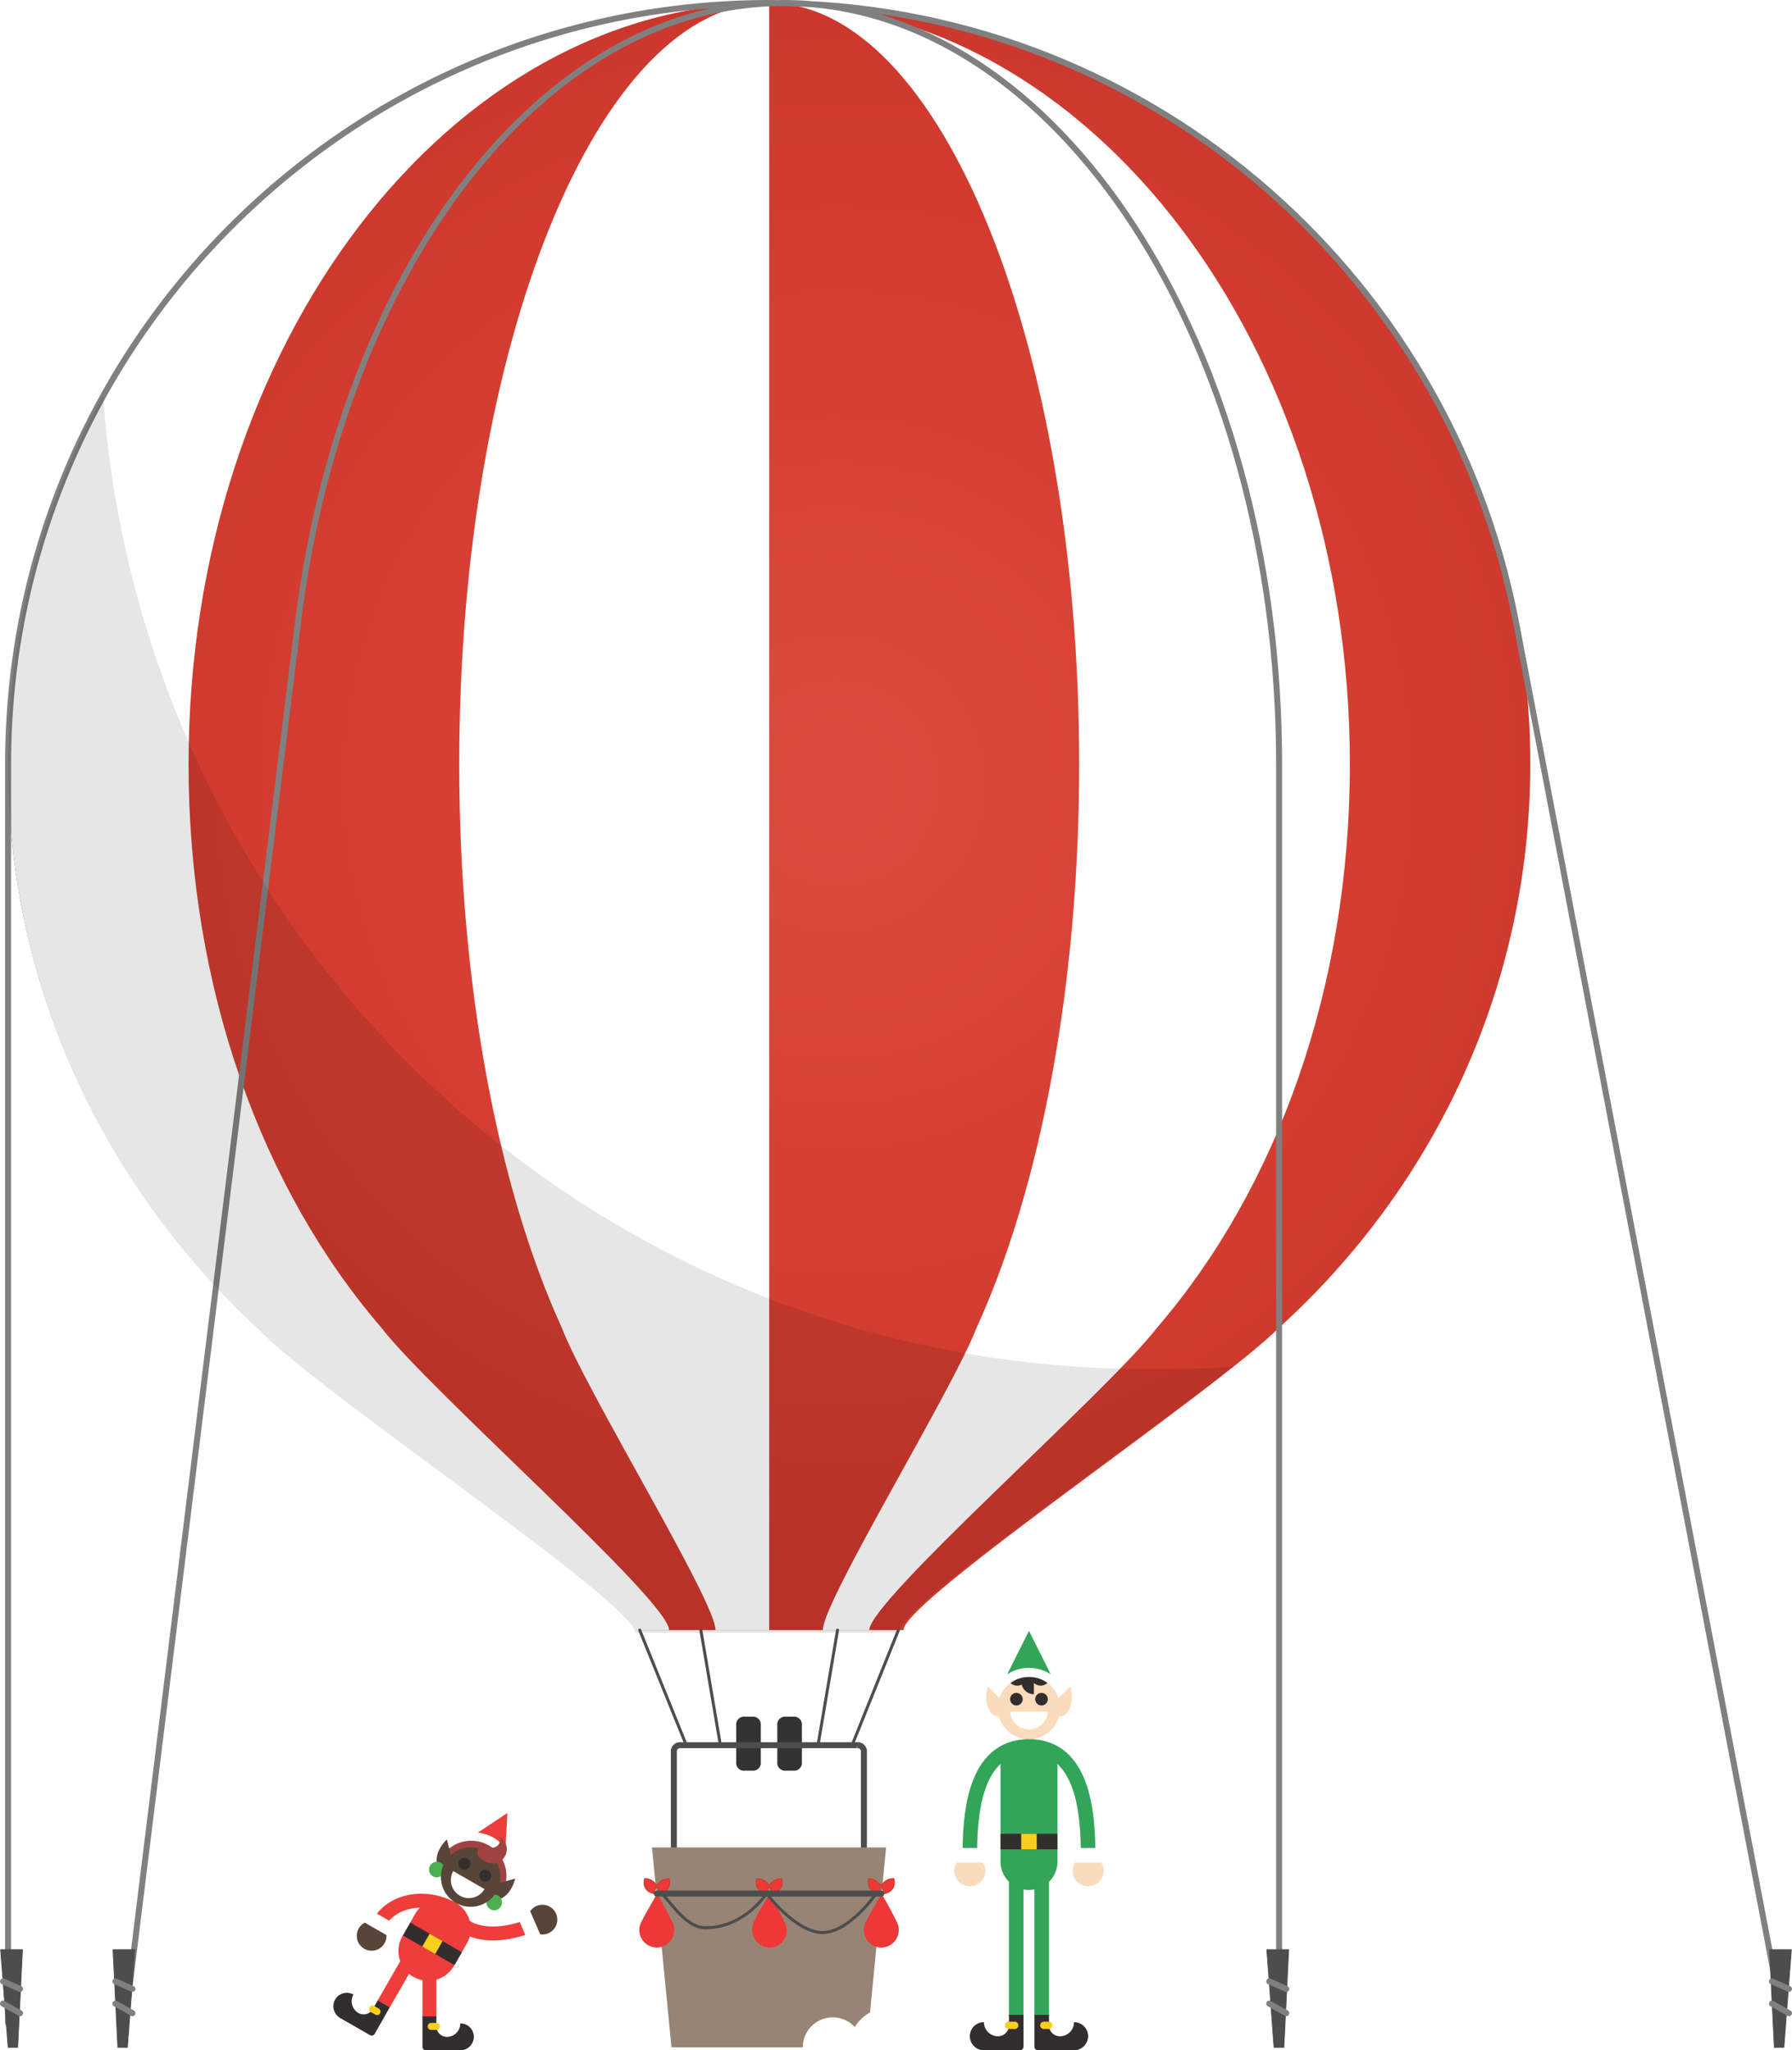 <svg xmlns="http://www.w3.org/2000/svg" viewBox="0 0 597.8 684"><defs><style>.cls-1,.cls-5{fill:#fff}.cls-1{stroke:#fff}.cls-1,.cls-8{stroke-linejoin:round}.cls-1,.cls-3,.cls-7{stroke-width:2px}.cls-13,.cls-21,.cls-3,.cls-7{stroke-linecap:round;fill:none}.cls-3,.cls-8{stroke:#4d4d4d}.cls-13,.cls-21,.cls-3,.cls-7{stroke-miterlimit:10}.cls-7{stroke:gray}.cls-8{fill:#4d4d4d;stroke-width:.25px}.cls-13{stroke:#ee3d3a;stroke-width:4.65px}.cls-14{fill:#332e2e}.cls-15{fill:#f9ce1d}.cls-16{fill:#ee3d3a}.cls-17{fill:#584539}.cls-18{fill:#a04343}.cls-19{fill:#4caf50}.cls-20{fill:#32a558}.cls-21{stroke:#32a558;stroke-width:4.86px}.cls-22{fill:#fadcbc}</style><radialGradient id="radial-gradient" cx="-4324.71" cy="2134.99" r="102.84" gradientTransform="rotate(180 -5396.255 2863.37) scale(2.56)" gradientUnits="userSpaceOnUse"><stop offset="0" stop-color="#de4a3f"/><stop offset=".65" stop-color="#d43e30"/><stop offset=".93" stop-color="#ce392e"/><stop offset="1" stop-color="#cb372d"/></radialGradient></defs><g id="grid"><path class="cls-1" d="M220 683a12.2 12.2 0 0 1 24.4 0zm-37.5 0a22.8 22.8 0 1 1 45.6 0zm-26.8 0a16.3 16.3 0 0 1 32.6 0z"/><path d="M253.3 587.8a2.12 2.12 0 0 1-2.4 2.4h-2.4a2.12 2.12 0 0 1-2.4-2.4v-12.2a2.12 2.12 0 0 1 2.4-2.4h2.4a2.12 2.12 0 0 1 2.4 2.4zm6.5 0a2.12 2.12 0 0 0 2.4 2.4h2.4a2.12 2.12 0 0 0 2.4-2.4v-12.2a2.12 2.12 0 0 0-2.4-2.4h-2.4a2.12 2.12 0 0 0-2.4 2.4z" stroke-linecap="round" fill="#333" stroke="#333" stroke-linejoin="round"/><path class="cls-3" d="M224.8 616.3v-31.7a2.12 2.12 0 0 1 2.4-2.4h58.6a2.12 2.12 0 0 1 2.4 2.4v31.7"/><path d="M2.7 254.9C2.7 114.9 116.6 1 256.6 1s253.9 113.1 253.9 253.9c0 74.9-32.6 141.6-83.8 188-21.2 21.2-125.3 91.1-125.3 100.9h-87.8c0-9.8-105-79.8-125.3-100.9-53.1-46.4-85.6-113.1-85.6-188z" fill="url(#radial-gradient)"/><path class="cls-5" d="M2.7 254.9C2.7 114.9 116.6 1 256.6 1 150 1 62.9 114.9 62.9 254.9c0 74.9 24.4 141.6 64.3 188 16.3 21.2 96 91.1 96 100.9h-10.6c0-9.8-105-79.8-125.3-100.9-52.1-46.4-84.6-113.1-84.6-188zm323.1 188C347 396.5 360 329 360 254.9 360 114.9 313.6 1 256.6 1c106.6 0 193.7 113.9 193.7 253.9 0 74.9-24.4 141.6-64.3 188-16.3 21.2-96 91.1-96 100.9h-15.5c0-9.7 43.1-79.7 51.3-100.9zm-138.4 0c-21.2-46.4-34.2-113.9-34.2-188C153.2 114.9 199.6 1 256.6 1v542.8h-17.9c0-9.7-43.2-79.7-51.3-100.9z"/><path d="M289.1 683H224l-6.5-66.7h78.1z" fill="#978475"/><path class="cls-7" d="M2.7 674.9v-420C2.7 114.9 116.6 1 256.6 1c123.7 0 226.2 88.7 249 205.9l87.9 460.6m-166.8-.8V254.9C426.7 114.9 352.6 1 261.5 1c-80.6 0-147.3 88.7-162 205.9l-57.8 468"/><path class="cls-8" d="M5.9 683H2.7L.2 650.4h7.3z"/><path class="cls-7" d="M1 661l5.7 2.5M1 668.4l5.7 3.2"/><path class="cls-8" d="M42.5 683h-3.2l-1.6-32.6H45z"/><path class="cls-7" d="M38.5 661l5.7 2.5m-5.7 4.9l5.7 3.2"/><path class="cls-8" d="M428.3 683H425l-2.4-32.6h7.3z"/><path class="cls-7" d="M423.4 661l5.7 2.5m-5.7 4.9l5.7 3.2"/><path class="cls-8" d="M595.1 683h-3.2l-1.6-32.6h7.3z"/><path class="cls-7" d="M591.1 661l5.7 2.5m-5.7 4.9l5.7 3.2"/><path d="M2.7 254.9A251.4 251.4 0 0 1 34.4 132c13 181.5 163.6 324.7 348.3 324.7 9.8 0 18.7 0 28.5-.8-35.8 28.5-111.5 79.8-111.5 88.8h-87.8c0-9.8-105-79.8-125.3-100.9-51.4-47.3-83.9-114-83.9-188.9z" style="isolation:isolate" opacity=".1"/><path d="M219.1 631.7c-1.6 3.3-3.3 5.7-4.9 9a5.83 5.83 0 1 0 9.8 0 74.34 74.34 0 0 0-4.9-9zm74.9 0c-1.6 3.3-3.3 5.7-4.9 9a5.83 5.83 0 1 0 9.8 0 91.33 91.33 0 0 0-4.9-9zm-37.4 0c-1.6 3.3-3.3 5.7-4.9 9a6 6 0 0 0 4.9 9c4.9 0 7.3-4.9 4.9-9-1.7-3.3-3.3-6.5-4.9-9z" fill="#ee3837"/><path d="M220.8 631.7c3.3 3.3 8.1 11.4 14.6 11.4 13 0 20.3-11.4 20.3-11.4s9.8 13 18.7 13 17.9-13 17.9-13m-63.4-49.6l-15.5-38.3m70.9 38.3l15.4-38.3m-59.4 38.3l-6.5-38.3m39.1 38.3l6.5-38.3" stroke="#4d4d4d" fill="none" stroke-linecap="round" stroke-linejoin="round"/><path class="cls-1" d="M304.6 683a7 7 0 0 1 6.5-6.5 7.07 7.07 0 0 1 6.5 6.5zm-20.3 0a12.2 12.2 0 0 1 24.4 0zm-15.5 0a9 9 0 0 1 18 0z"/><path d="M215.1 626.8c-.8 3.3 1.6 4.9 4.1 4.9h.8v-.8c-.9-2.4-2.5-4.1-4.9-4.1zm8.1 0c.8 3.3-1.6 4.9-4.1 4.9h-.8v-.8c.8-2.4 2.5-4.1 4.9-4.1zm29.3 0c-.8 3.3 1.6 4.9 4.1 4.9h.8v-.8c-.8-2.4-2.4-4.1-4.9-4.1zm8.2 0c.8 3.3-1.6 4.9-4.1 4.9h-.8v-.8c.8-2.4 2.4-4.1 4.9-4.1zm29.2 0c-.8 3.3 1.6 4.9 4.1 4.9h.8v-.8c-.8-2.4-3.2-4.1-4.9-4.1zm8.2 0c.8 3.3-1.6 4.9-4.1 4.9h-.8v-.8c.8-2.4 2.4-4.1 4.9-4.1z" stroke="#d33e2f" stroke-width=".5" fill="#ee3837" stroke-linejoin="round"/><path class="cls-3" d="M219.1 631.7H294"/><path class="cls-13" d="M143.25 654.38v18.29"/><path class="cls-14" d="M153.57 675a4.5 4.5 0 0 1-4.5 4.5 3.49 3.49 0 0 1-3.49-3.49v-3.34h-4.65v10.17a1.16 1.16 0 0 0 1.16 1.16h11.37a4.56 4.56 0 0 0 4.6-4.34 4.49 4.49 0 0 0-4.49-4.66z"/><path class="cls-15" d="M145.58 677.17h-1.75a1.16 1.16 0 0 1 0-2.32h1.75a1.16 1.16 0 1 1 0 2.32z"/><path class="cls-13" d="M137.13 652.65L128 668.51"/><path class="cls-14" d="M117.92 665.4a4.5 4.5 0 0 0 1.66 6.14 3.49 3.49 0 0 0 4.76-1.29l1.66-2.89 4 2.31-5 8.82a1.18 1.18 0 0 1-1.59.43l-9.86-5.66a4.58 4.58 0 0 1-1.83-6.06 4.49 4.49 0 0 1 6.2-1.8z"/><path class="cls-15" d="M123.76 671.26l1.52.87a1.16 1.16 0 0 0 1.16-2l-1.52-.87a1.16 1.16 0 1 0-1.16 2z"/><path class="cls-16" d="M137.13 652.65l7.05 4.05 6.72-19.89-13.77 15.84z"/><path class="cls-16" d="M152.06 634.8a9.92 9.92 0 0 0-13.54 3.66l-4.13 7.21a9.92 9.92 0 1 0 17.2 9.87l4.14-7.21a9.91 9.91 0 0 0-3.67-13.53z"/><path class="cls-13" d="M150.9 636.81c2 7.42 12.1 11.16 26.64 5.39"/><circle class="cls-17" cx="180.96" cy="640.39" r="4.96"/><path class="cls-5" d="M180.21 645.29l-3.34-7.71a2.32 2.32 0 1 0-4.26 1.85l3.33 7.71a2.33 2.33 0 0 0 4.27-1.85z"/><path class="cls-13" d="M150.9 636.81c-8.17-4.69-19.76-3.49-24.46 4.69"/><circle class="cls-17" cx="123.98" cy="645.8" r="4.96"/><path class="cls-5" d="M131.24 641.58l-7.24-4.19a2.33 2.33 0 1 0-2.32 4l7.29 4.18a2.32 2.32 0 1 0 2.31-4z"/><path class="cls-14" transform="rotate(29.85 144.21 648.519)" d="M134.31 645.98h19.83v4.96h-19.83z"/><path class="cls-15" transform="rotate(29.85 144.21 648.519)" d="M141.74 645.98h4.96v4.96h-4.96z"/><circle class="cls-5" cx="170.99" cy="601.83" r="3.45"/><path class="cls-16" d="M168.01 626.93l1.26-22.11-18.46 12.23 17.2 9.88z"/><path class="cls-5" d="M166.39 628.84a2.91 2.91 0 0 1-1.39-3.15 7 7 0 0 0-11.61-6.69 2.91 2.91 0 0 1-3.94-4.27A12.83 12.83 0 0 1 170.68 627a2.9 2.9 0 0 1-4.29 1.89z"/><path class="cls-18" d="M146.82 620.36A11.73 11.73 0 1 1 167.17 632z"/><path class="cls-17" d="M171.84 626.73l-6.93 1.87a2.62 2.62 0 1 0 1.38 5.06c4.32-1.17 5.55-6.93 5.55-6.93zM150.93 620.57l-1.87-6.92s-4.37 4-3.2 8.29a2.63 2.63 0 0 0 4.81.62 2.59 2.59 0 0 0 .26-1.99z"/><circle class="cls-19" cx="164.86" cy="634.66" r="2.61"/><circle class="cls-19" cx="145.72" cy="623.68" r="2.61"/><circle class="cls-17" cx="157" cy="626.2" r="9.92"/><path class="cls-14" d="M156.68 622.73a2 2 0 1 1-.74-2.73 2 2 0 0 1 .74 2.73zM163.63 626.72a2 2 0 1 1-.74-2.73 2 2 0 0 1 .74 2.73z"/><path class="cls-5" d="M161.63 630.2a6 6 0 1 1-10.42-6z"/><circle class="cls-18" cx="161.66" cy="618.07" r="2.36"/><path class="cls-18" d="M160.49 620.12l1.51.88a4.72 4.72 0 0 0 4.7-8.19 2.72 2.72 0 0 1-.2 2.24 2.68 2.68 0 0 1-3.66 1z"/><path class="cls-20" d="M339.01 625.05h8.5l-4.25-42.44-4.25 42.44z"/><path class="cls-21" d="M343.26 582.61c18.51 0 19.73 23.38 19.73 36.3"/><circle class="cls-22" cx="362.99" cy="624.09" r="5.18"/><path class="cls-5" d="M367.38 616.48h-8.78a2.43 2.43 0 0 0 0 4.86h8.78a2.43 2.43 0 1 0 0-4.86z"/><path class="cls-21" d="M343.26 582.61c-18.52 0-19.73 23.38-19.73 36.3"/><circle class="cls-22" cx="323.53" cy="624.09" r="5.18"/><path class="cls-5" d="M327.92 616.48h-8.78a2.43 2.43 0 1 0 0 4.86h8.78a2.43 2.43 0 0 0 0-4.86z"/><path class="cls-21" d="M347.51 625.05v47.11"/><path class="cls-14" d="M358.29 674.59a4.71 4.71 0 0 1-4.71 4.71 3.64 3.64 0 0 1-3.64-3.65v-3.49h-4.86v10.62a1.21 1.21 0 0 0 1.21 1.22h11.88a4.78 4.78 0 0 0 4.82-4.53 4.71 4.71 0 0 0-4.7-4.88z"/><path class="cls-15" d="M349.94 676.87h-1.83a1.22 1.22 0 0 1 0-2.43h1.83a1.22 1.22 0 0 1 0 2.43z"/><path class="cls-21" d="M339 625.05v47.11"/><path class="cls-14" d="M328.23 674.59a4.71 4.71 0 0 0 4.7 4.71 3.64 3.64 0 0 0 3.65-3.65v-3.49h4.86v10.62a1.22 1.22 0 0 1-1.22 1.22h-11.88a4.77 4.77 0 0 1-4.81-4.53 4.7 4.7 0 0 1 4.7-4.88z"/><path class="cls-15" d="M336.58 676.87h1.82a1.22 1.22 0 1 0 0-2.43h-1.82a1.22 1.22 0 1 0 0 2.43z"/><path class="cls-20" d="M343.26 580.18a9.49 9.49 0 0 0-9.49 9.49V621a9.49 9.49 0 0 0 19 0v-31.33a9.49 9.49 0 0 0-9.51-9.49z"/><path class="cls-14" d="M333.77 611.76h18.98v5.18h-18.98z"/><path class="cls-15" d="M340.67 611.76h5.18v5.18h-5.18z"/><circle class="cls-5" cx="343.26" cy="540.45" r="3.61"/><path class="cls-20" d="M353.62 564.75l-10.36-20.69-10.37 20.69h20.73z"/><path class="cls-5" d="M353.15 569.76a3.05 3.05 0 0 1-2.9-2.14 7.33 7.33 0 0 0-14 0 3 3 0 1 1-5.79-1.81 13.4 13.4 0 0 1 25.58 0 3 3 0 0 1-2 3.81 3.19 3.19 0 0 1-.89.14z"/><path class="cls-22" d="M357 562.58l-5.3 5.29a2.78 2.78 0 0 0-.8 1.94 2.75 2.75 0 0 0 2.74 2.75 2.71 2.71 0 0 0 1.94-.81c3.29-3.31 1.42-9.17 1.42-9.17zM334.83 567.87l-5.3-5.29s-1.88 5.86 1.43 9.17a2.7 2.7 0 0 0 1.93.81 2.74 2.74 0 0 0 1.94-4.69z"/><circle class="cls-22" cx="343.26" cy="569.81" r="10.36"/><circle class="cls-22" cx="343.26" cy="569.81" r="10.36"/><path class="cls-5" d="M349.54 571a6.28 6.28 0 0 1-12.54 0z"/><path class="cls-14" d="M341.17 566.84a2.1 2.1 0 1 1-2.1-2.09 2.1 2.1 0 0 1 2.1 2.09zM349.54 566.84a2.1 2.1 0 1 1-2.09-2.09 2.1 2.1 0 0 1 2.09 2.09zM343.26 559.45a10.32 10.32 0 0 0-6.15 2 3.23 3.23 0 0 0 3.73.53 4.17 4.17 0 0 0 4.06 3.22v-3.79a3.21 3.21 0 0 0 4.5 0 10.29 10.29 0 0 0-6.14-1.96z"/></g></svg>